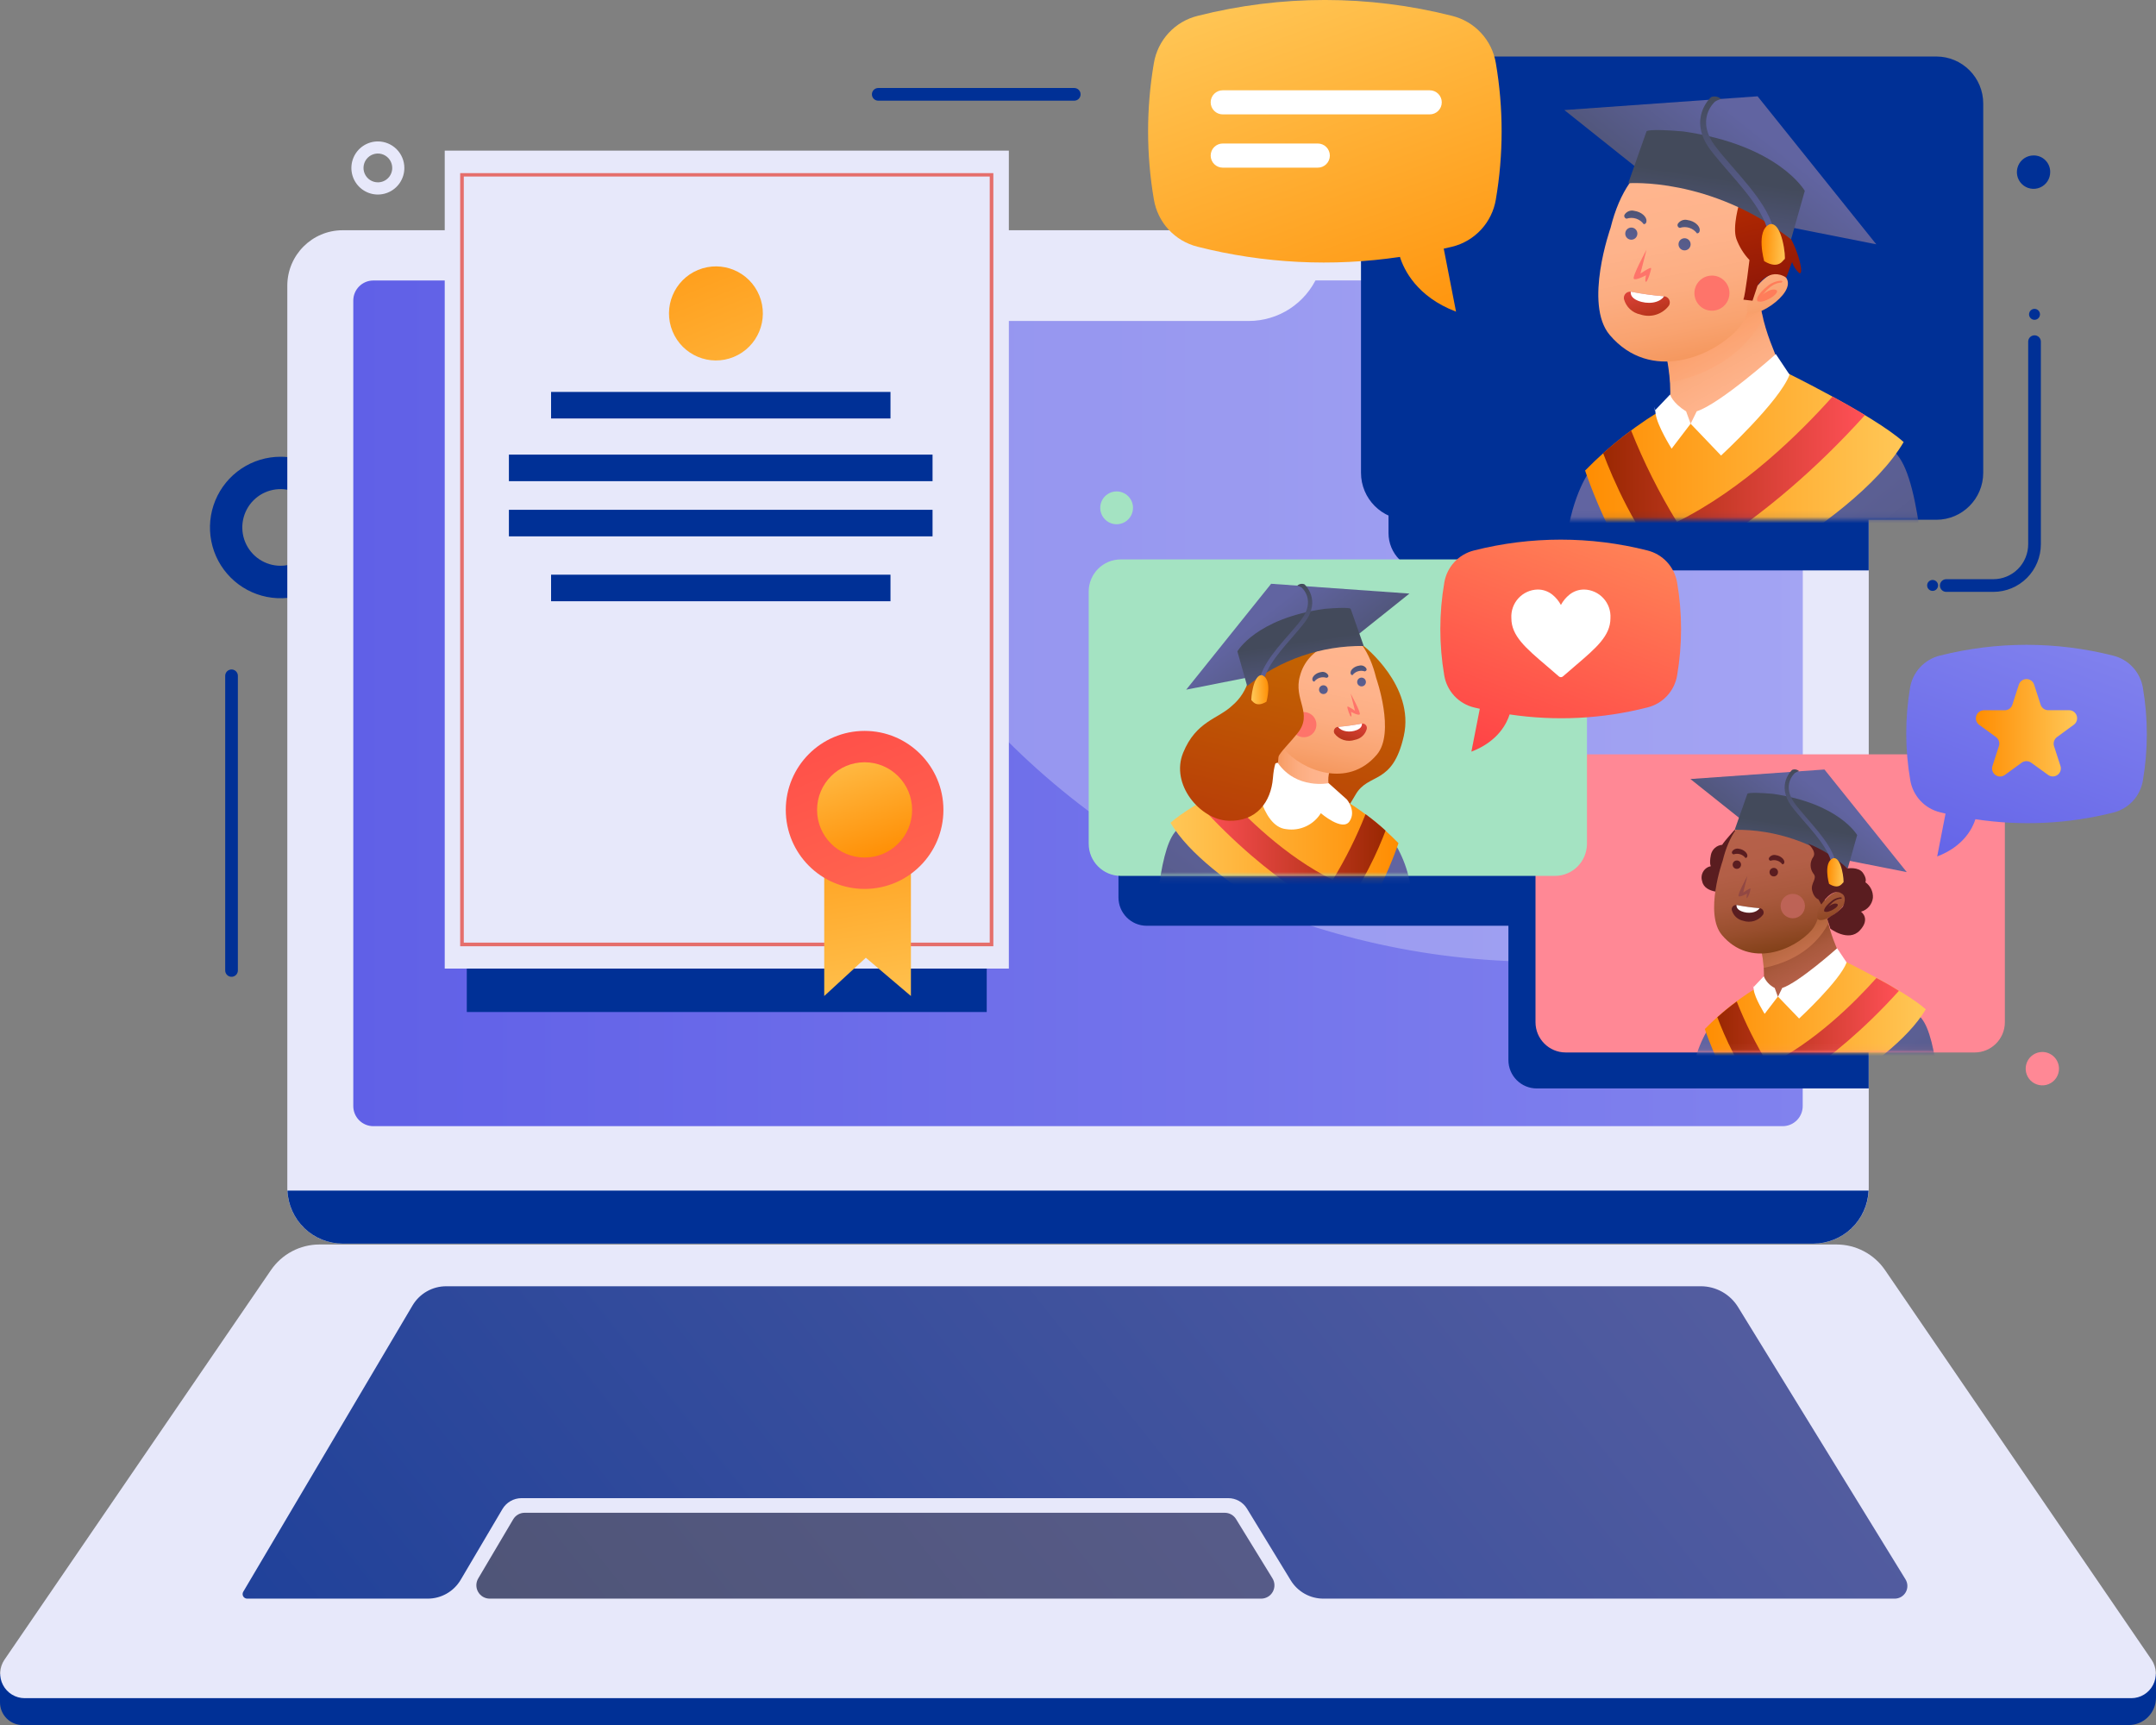 <svg width="340" height="272" viewBox="0 0 340 272" fill="none" xmlns="http://www.w3.org/2000/svg">
<rect x="0" y="0" width="340" height="272" fill="#808080" stroke="none"/>
<g clip-path="url(#clip0_1120_11708)">
<path d="M44.24 72.021C42.038 72.021 39.886 72.675 38.056 73.901C36.226 75.128 34.8 76.87 33.957 78.909C33.115 80.948 32.895 83.191 33.326 85.355C33.756 87.519 34.816 89.507 36.374 91.066C37.931 92.626 39.915 93.687 42.074 94.117C44.233 94.546 46.471 94.324 48.505 93.479C50.538 92.633 52.276 91.202 53.498 89.367C54.719 87.531 55.371 85.374 55.369 83.167C55.369 81.703 55.081 80.252 54.522 78.9C53.962 77.547 53.142 76.318 52.109 75.283C51.075 74.248 49.848 73.427 48.498 72.867C47.148 72.307 45.701 72.02 44.24 72.021ZM44.24 89.21C43.047 89.21 41.882 88.856 40.89 88.192C39.899 87.528 39.126 86.584 38.669 85.48C38.213 84.375 38.094 83.16 38.326 81.988C38.559 80.816 39.133 79.739 39.976 78.894C40.82 78.048 41.894 77.473 43.064 77.24C44.233 77.006 45.446 77.126 46.547 77.584C47.649 78.041 48.591 78.816 49.253 79.809C49.916 80.803 50.27 81.972 50.27 83.167C50.27 84.77 49.634 86.307 48.504 87.44C47.373 88.574 45.839 89.21 44.24 89.21Z" fill="#003096"/>
<path d="M59.598 22.3C58.772 22.299 57.963 22.543 57.275 23.002C56.587 23.461 56.05 24.114 55.733 24.879C55.415 25.644 55.331 26.486 55.491 27.299C55.651 28.112 56.049 28.859 56.633 29.445C57.217 30.032 57.961 30.432 58.771 30.594C59.582 30.756 60.422 30.674 61.186 30.357C61.95 30.04 62.603 29.504 63.063 28.815C63.522 28.126 63.767 27.316 63.767 26.488C63.767 25.379 63.328 24.315 62.547 23.53C61.765 22.745 60.705 22.303 59.598 22.3ZM59.598 28.75C59.15 28.751 58.71 28.619 58.336 28.371C57.963 28.122 57.671 27.767 57.498 27.352C57.326 26.937 57.28 26.48 57.367 26.038C57.455 25.597 57.67 25.192 57.988 24.873C58.305 24.555 58.71 24.339 59.15 24.252C59.59 24.164 60.046 24.21 60.461 24.383C60.875 24.556 61.229 24.848 61.477 25.223C61.725 25.598 61.857 26.038 61.855 26.488C61.855 26.785 61.797 27.079 61.683 27.353C61.57 27.628 61.404 27.877 61.194 28.087C60.984 28.297 60.736 28.464 60.462 28.578C60.188 28.691 59.895 28.75 59.598 28.75Z" fill="#E7E8FA"/>
<path d="M138.5 14.876H169.406" stroke="#003096" stroke-width="2" stroke-linecap="round" stroke-linejoin="round"/>
<ellipse cx="320.843" cy="49.565" rx="0.861" ry="0.863" fill="#003096"/>
<path d="M320.843 53.873V85.817C320.843 87.544 320.159 89.2 318.941 90.421C317.723 91.641 316.071 92.327 314.348 92.327H306.923" stroke="#003096" stroke-width="2" stroke-linecap="round" stroke-linejoin="round"/>
<ellipse cx="304.77" cy="92.31" rx="0.861" ry="0.863" fill="#003096"/>
<path d="M36.513 106.564V153.021" stroke="#003096" stroke-width="2" stroke-linecap="round" stroke-linejoin="round"/>
<path d="M285.966 36.304H54.042C49.219 36.304 45.308 40.224 45.308 45.059V187.339C45.308 192.174 49.219 196.094 54.042 196.094H285.966C290.79 196.094 294.701 192.174 294.701 187.339V45.059C294.701 40.224 290.79 36.304 285.966 36.304Z" fill="#E7E8FA"/>
<path d="M281.125 44.23H58.875C57.129 44.23 55.713 45.648 55.713 47.398V174.406C55.713 176.156 57.129 177.575 58.875 177.575H281.125C282.871 177.575 284.287 176.156 284.287 174.406V47.398C284.287 45.648 282.871 44.23 281.125 44.23Z" fill="url(#paint0_linear_1120_11708)"/>
<path d="M45.325 187.737C45.425 189.985 46.386 192.109 48.008 193.665C49.63 195.222 51.788 196.092 54.034 196.094H285.966C288.212 196.092 290.37 195.222 291.992 193.665C293.614 192.109 294.575 189.985 294.675 187.737H45.325Z" fill="#003096"/>
<path d="M1.0404e-05 264.014H340V267.692C340 268.837 339.546 269.935 338.739 270.744C337.931 271.554 336.835 272.009 335.693 272.009H3.566C3.097 272.009 2.633 271.916 2.199 271.736C1.766 271.556 1.373 271.292 1.041 270.959C0.71 270.626 0.448 270.231 0.269 269.796C0.09 269.362 -0.001 268.896 1.0404e-05 268.426V264.014Z" fill="#003096"/>
<path d="M289.618 196.232H50.382C48.876 196.232 47.393 196.599 46.061 197.302C44.728 198.004 43.586 199.021 42.733 200.264L0.689 261.726C0.298 262.308 0.071 262.985 0.034 263.686C-0.004 264.387 0.149 265.084 0.477 265.705C0.804 266.325 1.293 266.845 1.891 267.208C2.49 267.572 3.176 267.766 3.876 267.77H336.124C336.824 267.766 337.51 267.572 338.109 267.208C338.707 266.845 339.196 266.325 339.523 265.705C339.851 265.084 340.004 264.387 339.966 263.686C339.929 262.985 339.702 262.308 339.311 261.726L297.267 200.264C296.414 199.021 295.272 198.004 293.939 197.302C292.607 196.599 291.124 196.232 289.618 196.232Z" fill="#E7E8FA"/>
<path d="M82.235 236.231H193.688C194.282 236.228 194.868 236.379 195.387 236.669C195.906 236.96 196.342 237.38 196.651 237.889L203.542 249.182C204.082 250.068 204.842 250.8 205.747 251.307C206.653 251.814 207.673 252.078 208.71 252.074H298.775C299.131 252.079 299.482 251.988 299.792 251.81C300.101 251.633 300.357 251.375 300.533 251.065C300.709 250.754 300.798 250.402 300.792 250.045C300.786 249.688 300.684 249.339 300.498 249.035L274.097 206.109C273.48 205.104 272.618 204.274 271.591 203.699C270.564 203.123 269.407 202.82 268.231 202.819H70.357C69.288 202.82 68.238 203.099 67.31 203.628C66.381 204.158 65.606 204.921 65.059 205.841L38.357 250.995C38.293 251.103 38.259 251.226 38.259 251.352C38.258 251.478 38.29 251.602 38.352 251.711C38.414 251.82 38.503 251.912 38.612 251.975C38.72 252.039 38.843 252.073 38.968 252.074H67.437C68.491 252.078 69.527 251.805 70.443 251.282C71.359 250.76 72.122 250.006 72.657 249.095L79.229 237.958C79.537 237.433 79.977 236.998 80.504 236.695C81.031 236.392 81.627 236.232 82.235 236.231Z" fill="url(#paint1_linear_1120_11708)"/>
<path d="M200.665 248.871L194.928 239.538C194.742 239.232 194.48 238.978 194.167 238.803C193.855 238.628 193.503 238.536 193.145 238.536H82.735C82.371 238.536 82.014 238.631 81.699 238.811C81.383 238.991 81.12 239.251 80.934 239.564L75.413 248.897C75.225 249.216 75.124 249.581 75.121 249.952C75.119 250.323 75.214 250.689 75.398 251.011C75.581 251.334 75.847 251.602 76.167 251.789C76.487 251.975 76.851 252.074 77.222 252.074H198.856C199.231 252.079 199.601 251.983 199.927 251.796C200.253 251.609 200.522 251.337 200.707 251.009C200.892 250.682 200.986 250.311 200.978 249.934C200.971 249.558 200.863 249.191 200.665 248.871Z" fill="url(#paint2_linear_1120_11708)"/>
<g style="mix-blend-mode:overlay" opacity="0.27">
<path d="M281.125 44.23H124.356C126.201 62.371 132.163 79.849 141.785 95.326C151.406 110.803 164.433 123.868 179.868 133.523C195.302 143.177 212.736 149.165 230.835 151.027C248.933 152.889 267.217 150.577 284.287 144.267V47.398C284.287 46.558 283.953 45.752 283.361 45.158C282.768 44.563 281.964 44.23 281.125 44.23Z" fill="white"/>
</g>
<path d="M129.033 36.304L132.229 43.505C133.154 45.615 134.672 47.411 136.598 48.672C138.523 49.934 140.773 50.607 143.074 50.61H196.926C199.222 50.611 201.469 49.944 203.393 48.691C205.318 47.437 206.839 45.65 207.771 43.548L210.967 36.347L129.033 36.304Z" fill="#E7E8FA"/>
<g style="mix-blend-mode:multiply">
<path d="M285.966 36.304H219.245C219.069 36.848 218.976 37.416 218.969 37.988V84.073C218.969 84.845 219.121 85.609 219.416 86.322C219.71 87.035 220.143 87.683 220.687 88.228C221.232 88.773 221.879 89.205 222.591 89.5C223.302 89.794 224.065 89.945 224.835 89.944H294.692V45.05C294.692 42.73 293.773 40.506 292.136 38.866C290.5 37.225 288.28 36.304 285.966 36.304Z" fill="#003096"/>
</g>
<g style="mix-blend-mode:multiply">
<path d="M241.115 102.031H180.836C178.377 102.031 176.383 104.03 176.383 106.495V141.512C176.383 143.978 178.377 145.976 180.836 145.976H241.115C243.574 145.976 245.568 143.978 245.568 141.512V106.495C245.568 104.03 243.574 102.031 241.115 102.031Z" fill="#003096"/>
</g>
<g style="mix-blend-mode:multiply">
<path d="M294.692 127.707H242.329C241.149 127.71 240.017 128.181 239.183 129.017C238.348 129.854 237.878 130.988 237.876 132.171V167.163C237.878 168.346 238.348 169.48 239.183 170.316C240.017 171.153 241.149 171.624 242.329 171.626H294.692V127.707Z" fill="#003096"/>
</g>
<g style="mix-blend-mode:multiply">
<path d="M155.606 37.444H73.613V159.574H155.606V37.444Z" fill="#003096"/>
</g>
<path d="M159.095 23.751H70.133V152.727H159.095V23.751Z" fill="#E7E8FA"/>
<path d="M156.649 149.205H72.57V27.299H156.649V149.205ZM73.139 148.635H156.08V27.834H73.139V148.635Z" fill="#E56E6B"/>
<path d="M140.429 61.799H86.904V65.986H140.429V61.799Z" fill="#003096"/>
<path d="M140.429 90.618H86.904V94.805H140.429V90.618Z" fill="#003096"/>
<path d="M147.062 71.684H80.254V75.872H147.062V71.684Z" fill="#003096"/>
<path d="M147.062 80.387H80.254V84.574H147.062V80.387Z" fill="#003096"/>
<path d="M115.718 56.279C119.497 54.719 121.299 50.385 119.743 46.598C118.187 42.81 113.862 41.004 110.084 42.564C106.305 44.123 104.503 48.458 106.059 52.245C107.615 56.032 111.94 57.839 115.718 56.279Z" fill="url(#paint3_linear_1120_11708)"/>
<path d="M143.651 157.053L136.544 151.018L129.981 157.053V129.382H143.651V157.053Z" fill="url(#paint4_linear_1120_11708)"/>
<path d="M136.346 140.166C143.211 140.166 148.776 134.588 148.776 127.707C148.776 120.827 143.211 115.249 136.346 115.249C129.482 115.249 123.917 120.827 123.917 127.707C123.917 134.588 129.482 140.166 136.346 140.166Z" fill="url(#paint5_linear_1120_11708)"/>
<path d="M136.346 135.219C140.485 135.219 143.84 131.856 143.84 127.707C143.84 123.559 140.485 120.196 136.346 120.196C132.208 120.196 128.852 123.559 128.852 127.707C128.852 131.856 132.208 135.219 136.346 135.219Z" fill="url(#paint6_linear_1120_11708)"/>
<path d="M305.356 8.91H222.027C217.94 8.91 214.628 12.23 214.628 16.326V74.542C214.628 78.638 217.94 81.958 222.027 81.958H305.356C309.442 81.958 312.755 78.638 312.755 74.542V16.326C312.755 12.23 309.442 8.91 305.356 8.91Z" fill="#003096"/>
<mask id="mask0_1120_11708" style="mask-type:luminance" maskUnits="userSpaceOnUse" x="214" y="8" width="99" height="74">
<path d="M305.364 8.91H222.035C217.949 8.91 214.636 12.23 214.636 16.326V74.542C214.636 78.638 217.949 81.958 222.035 81.958H305.364C309.451 81.958 312.763 78.638 312.763 74.542V16.326C312.763 12.23 309.451 8.91 305.364 8.91Z" fill="white"/>
</mask>
<g mask="url(#mask0_1120_11708)">
<path d="M258.454 26.73L246.696 17.353L277.172 15.186L295.889 38.523L280.049 35.389L258.454 26.73Z" fill="url(#paint7_linear_1120_11708)"/>
<path d="M261.365 50.929C261.365 50.929 265 60.651 262.571 67.022C261.667 73.066 278.937 68.542 281.659 60.979C280.755 56.118 277.421 52.777 277.12 43.064C276.818 33.351 261.064 44.566 261.365 50.929Z" fill="url(#paint8_linear_1120_11708)"/>
<g style="mix-blend-mode:multiply" opacity="0.32">
<path d="M278.042 50.213C277.729 48.928 277.499 47.624 277.353 46.31L267.765 41.812C264.32 44.299 261.271 48.097 261.409 50.929C262.474 53.952 263.143 57.101 263.398 60.297C272.296 58.484 276.319 53.485 278.042 50.213Z" fill="#FFA26E"/>
</g>
<path d="M253.984 35.933C253.984 35.933 249.728 47.951 253.846 52.811C260.263 60.392 270.255 56.265 274.243 51.663C278.231 47.061 278.102 28.068 271.392 25.063C264.682 22.059 256.878 24.234 253.984 35.933Z" fill="url(#paint9_linear_1120_11708)"/>
<path d="M272.736 46.224C272.736 46.772 272.574 47.308 272.27 47.764C271.966 48.219 271.534 48.575 271.029 48.784C270.524 48.994 269.968 49.049 269.431 48.942C268.895 48.835 268.402 48.571 268.016 48.184C267.629 47.796 267.366 47.302 267.259 46.765C267.152 46.227 267.207 45.67 267.416 45.163C267.625 44.657 267.98 44.224 268.435 43.92C268.889 43.615 269.424 43.453 269.971 43.453C270.704 43.453 271.407 43.745 271.926 44.264C272.444 44.784 272.736 45.489 272.736 46.224Z" fill="#FE746A"/>
<path d="M276.491 45.87C276.491 45.87 279.764 41.182 281.659 43.772C283.554 46.362 275.725 51.05 275.518 48.866C275.474 48.327 275.537 47.784 275.704 47.27C275.871 46.755 276.139 46.28 276.491 45.87Z" fill="url(#paint10_linear_1120_11708)"/>
<path d="M277.241 47.571C277.241 47.571 278.869 44.558 280.962 44.558C281.547 44.04 279.851 44.238 278.937 44.955C278.024 45.672 276.62 46.984 277.241 47.571Z" fill="#FF7D5A"/>
<path d="M277.241 47.053C277.241 47.053 279.204 45.127 280.204 45.784C280.686 46.569 276.775 48.495 277.241 47.053Z" fill="#FF7D5A"/>
<path d="M304.692 107.065C303.788 92.388 302.909 76.269 299.249 71.788C293.486 64.734 281.16 59.123 281.16 59.123C281.16 59.123 274.88 69.612 265.38 68.576C262.795 66.668 263.131 64.588 263.131 64.588C262.212 65.583 261.167 66.454 260.022 67.178C258.127 68.395 252.269 71.494 250.349 74.801C250.349 74.801 246.903 79.981 246.903 88.477C246.903 90.885 246.791 98.129 246.619 107.056L304.692 107.065Z" fill="url(#paint11_linear_1120_11708)"/>
<path d="M249.97 74.197C249.97 74.197 254.931 89.426 263.088 96.808C263.088 96.808 292.048 83.495 300.205 69.707C295.407 65.391 280.85 58.32 280.85 58.32C280.85 58.32 275.414 65.226 266.611 66.815C266.611 66.815 264.027 65.857 263.252 63.931C258.373 66.722 253.903 70.176 249.97 74.197Z" fill="url(#paint12_linear_1120_11708)"/>
<path d="M288.99 62.533C283.821 68.317 274.906 77.124 264.449 82.295C261.633 77.705 259.215 72.882 257.222 67.877C255.836 68.904 254.328 70.104 252.812 71.46C254.32 75.449 257.825 83.685 263.252 89.996C263.252 89.996 277.895 83.443 294.098 65.46C292.435 64.424 290.669 63.448 288.99 62.533Z" fill="url(#paint13_linear_1120_11708)"/>
<path d="M280.049 55.833C280.049 55.833 271.289 63.655 267.576 64.855L266.611 66.815L271.409 71.831C271.409 71.831 280.652 63.293 282.211 59.079L280.049 55.833Z" fill="white"/>
<path d="M263.373 62.205C263.373 62.205 263.734 63.534 265.896 64.855L266.611 66.815L263.614 70.743C263.614 70.743 261.331 67.143 261.09 65.218C260.849 63.292 260.969 64.734 260.969 64.734L263.373 62.205Z" fill="white"/>
<path d="M274.295 32.022C274.295 32.022 273.175 35.708 273.812 37.634C274.266 38.887 274.973 40.033 275.888 41.001C275.888 41.001 275.251 46.457 274.932 47.251L276.371 47.416L277.172 45.007C277.172 45.007 279.015 42.054 281.694 43.772L282.607 41.32C282.826 41.983 283.211 42.578 283.727 43.047C284.528 43.522 283.727 39.835 282.211 37.271C280.695 34.707 274.295 32.022 274.295 32.022Z" fill="url(#paint14_linear_1120_11708)"/>
<path d="M256.774 28.896C256.774 28.896 269.695 27.869 282.452 37.737L284.614 30.096C284.614 30.096 280.531 22.879 265.414 20.721C259.651 20.237 259.651 20.721 259.651 20.721L256.774 28.896Z" fill="url(#paint15_linear_1120_11708)"/>
<path d="M273.39 26.522C272.339 25.314 271.349 24.174 270.513 23.069C267.318 18.856 270.315 16.162 270.444 16.032C270.742 15.843 271.068 15.7 271.409 15.609C271.201 15.416 270.942 15.286 270.663 15.234C270.384 15.182 270.096 15.21 269.833 15.316C269.833 15.316 266.017 18.718 269.764 23.673C270.625 24.804 271.624 25.952 272.684 27.178C275.836 30.796 279.411 34.905 278.955 38.713L279.902 38.834C280.402 34.586 276.681 30.304 273.39 26.522Z" fill="url(#paint16_linear_1120_11708)"/>
<path d="M278.214 41.182C278.214 41.182 276.836 36.339 279.075 35.363C281.1 34.845 281.659 40.888 281.435 40.88C281.212 40.871 280.617 42.615 278.214 41.182Z" fill="url(#paint17_linear_1120_11708)"/>
<path d="M265.655 39.481C266.183 39.481 266.611 39.052 266.611 38.523C266.611 37.994 266.183 37.565 265.655 37.565C265.127 37.565 264.699 37.994 264.699 38.523C264.699 39.052 265.127 39.481 265.655 39.481Z" fill="url(#paint18_linear_1120_11708)"/>
<path d="M257.257 37.798C257.785 37.798 258.213 37.369 258.213 36.839C258.213 36.31 257.785 35.881 257.257 35.881C256.729 35.881 256.301 36.31 256.301 36.839C256.301 37.369 256.729 37.798 257.257 37.798Z" fill="url(#paint19_linear_1120_11708)"/>
<path d="M257.248 46.008C258.956 46.343 260.682 46.58 262.416 46.716C262.582 46.727 262.741 46.779 262.881 46.868C263.02 46.958 263.134 47.081 263.213 47.227C263.291 47.373 263.331 47.537 263.329 47.703C263.327 47.869 263.283 48.031 263.2 48.175C262.691 48.858 261.979 49.362 261.167 49.614C260.355 49.867 259.484 49.856 258.678 49.583C258.062 49.462 257.493 49.169 257.036 48.738C256.579 48.307 256.253 47.756 256.094 47.148C256.066 46.99 256.076 46.828 256.125 46.676C256.173 46.524 256.258 46.385 256.371 46.273C256.485 46.161 256.624 46.078 256.777 46.032C256.93 45.986 257.092 45.978 257.248 46.008Z" fill="url(#paint20_linear_1120_11708)"/>
<path d="M262.425 46.716C260.69 46.581 258.964 46.344 257.257 46.008H257.171C257.119 46.423 257.283 47.001 258.299 47.416C259.815 48.02 261.684 47.821 262.425 46.716Z" fill="white"/>
<path d="M264.914 35.933C265.397 35.772 265.918 35.769 266.403 35.925C266.887 36.08 267.31 36.385 267.61 36.796C267.61 36.796 268.05 36.848 268.05 36.244C268.05 35.639 267.283 34.862 266.129 34.698C265.841 34.622 265.537 34.64 265.26 34.748C264.983 34.857 264.747 35.051 264.587 35.303C264.556 35.365 264.541 35.433 264.542 35.502C264.542 35.571 264.559 35.639 264.591 35.701C264.623 35.762 264.669 35.815 264.725 35.856C264.781 35.896 264.846 35.922 264.914 35.933Z" fill="url(#paint21_linear_1120_11708)"/>
<path d="M256.516 34.482C256.999 34.322 257.52 34.319 258.004 34.474C258.489 34.629 258.912 34.934 259.212 35.346C259.212 35.346 259.651 35.398 259.651 34.793C259.651 34.189 258.885 33.412 257.722 33.248C257.436 33.172 257.133 33.19 256.857 33.299C256.581 33.408 256.347 33.601 256.189 33.852C256.158 33.914 256.143 33.983 256.143 34.052C256.144 34.121 256.161 34.189 256.193 34.25C256.225 34.312 256.271 34.365 256.327 34.405C256.383 34.445 256.448 34.472 256.516 34.482Z" fill="url(#paint22_linear_1120_11708)"/>
<path d="M259.651 39.386C259.651 39.386 257.334 43.643 257.653 43.962C257.972 44.282 259.574 43.401 259.574 43.401C259.574 43.401 259.333 44.437 259.574 44.437C259.815 44.437 260.435 42.52 260.375 42.279C260.315 42.037 258.695 43.142 258.695 43.142L259.651 39.386Z" fill="#FE746A"/>
</g>
<path d="M235.895 9.963C235.6 8.181 234.79 6.524 233.565 5.198C232.34 3.872 230.754 2.935 229.004 2.504C215.829 -0.838 202.031 -0.838 188.855 2.504C187.105 2.935 185.519 3.872 184.294 5.198C183.069 6.524 182.259 8.181 181.964 9.963C180.75 17.072 180.75 24.335 181.964 31.443C182.259 33.226 183.069 34.883 184.294 36.209C185.519 37.534 187.105 38.471 188.855 38.903C199.282 41.55 210.13 42.096 220.769 40.509C221.389 42.494 223.414 46.785 229.615 49.142L227.677 39.205L229.004 38.903C230.754 38.471 232.34 37.534 233.565 36.209C234.79 34.883 235.6 33.226 235.895 31.443C237.109 24.335 237.109 17.072 235.895 9.963Z" fill="url(#paint23_linear_1120_11708)"/>
<path d="M225.446 18.035H192.826C192.577 18.037 192.329 17.988 192.099 17.893C191.868 17.798 191.658 17.659 191.481 17.482C191.304 17.306 191.164 17.096 191.068 16.865C190.972 16.634 190.923 16.386 190.923 16.136C190.923 15.886 190.972 15.638 191.068 15.407C191.164 15.176 191.304 14.966 191.481 14.79C191.658 14.614 191.868 14.474 192.099 14.379C192.329 14.284 192.577 14.236 192.826 14.237H225.464C225.713 14.236 225.961 14.284 226.192 14.379C226.422 14.474 226.632 14.614 226.809 14.79C226.986 14.966 227.126 15.176 227.222 15.407C227.318 15.638 227.367 15.886 227.367 16.136C227.367 16.388 227.317 16.637 227.221 16.869C227.124 17.101 226.982 17.312 226.803 17.488C226.624 17.665 226.412 17.805 226.18 17.898C225.947 17.992 225.697 18.039 225.446 18.035Z" fill="white"/>
<path d="M207.797 26.436H192.826C192.323 26.436 191.84 26.236 191.483 25.88C191.127 25.524 190.925 25.041 190.923 24.537C190.923 24.03 191.123 23.545 191.48 23.187C191.837 22.83 192.321 22.628 192.826 22.628H207.814C208.319 22.628 208.803 22.83 209.16 23.187C209.517 23.545 209.718 24.03 209.718 24.537C209.717 24.788 209.666 25.037 209.569 25.268C209.472 25.5 209.33 25.71 209.151 25.886C208.973 26.063 208.761 26.202 208.529 26.297C208.296 26.391 208.048 26.438 207.797 26.436Z" fill="white"/>
<path d="M323.315 27.101C323.324 27.623 323.177 28.137 322.894 28.575C322.61 29.014 322.203 29.358 321.724 29.564C321.244 29.77 320.715 29.828 320.202 29.732C319.69 29.635 319.218 29.388 318.846 29.021C318.474 28.655 318.22 28.186 318.115 27.674C318.01 27.162 318.06 26.63 318.257 26.146C318.455 25.663 318.791 25.249 319.224 24.958C319.657 24.666 320.167 24.511 320.688 24.511C321.031 24.505 321.372 24.568 321.69 24.695C322.009 24.823 322.299 25.013 322.543 25.254C322.788 25.495 322.982 25.782 323.115 26.099C323.247 26.416 323.315 26.757 323.315 27.101Z" fill="#003096"/>
<path d="M311.402 118.944H246.912C244.281 118.944 242.148 121.082 242.148 123.719V161.18C242.148 163.817 244.281 165.954 246.912 165.954H311.402C314.033 165.954 316.166 163.817 316.166 161.18V123.719C316.166 121.082 314.033 118.944 311.402 118.944Z" fill="#FF8895"/>
<mask id="mask1_1120_11708" style="mask-type:luminance" maskUnits="userSpaceOnUse" x="242" y="118" width="75" height="48">
<path d="M311.402 118.944H246.912C244.281 118.944 242.148 121.082 242.148 123.719V161.18C242.148 163.817 244.281 165.954 246.912 165.954H311.402C314.033 165.954 316.166 163.817 316.166 161.18V123.719C316.166 121.082 314.033 118.944 311.402 118.944Z" fill="white"/>
</mask>
<g mask="url(#mask1_1120_11708)">
<path d="M273.563 130.841C273.563 130.841 271.978 132.568 271.59 133.207C271.163 133.244 270.759 133.417 270.438 133.702C270.117 133.986 269.896 134.367 269.807 134.787C269.514 136.272 269.807 136.574 269.807 136.574C269.553 136.625 269.312 136.729 269.101 136.88C268.89 137.03 268.713 137.225 268.583 137.449C268.452 137.674 268.371 137.924 268.345 138.182C268.318 138.441 268.347 138.702 268.429 138.948C268.825 141.029 272.374 140.675 272.374 140.675L275.337 132.957L273.563 130.841Z" fill="#5A1D20"/>
<path d="M274.734 129.339L266.577 122.838L287.715 121.336L300.696 137.515L289.713 135.348L274.734 129.339Z" fill="url(#paint24_linear_1120_11708)"/>
<path d="M276.75 146.123C276.75 146.123 279.273 152.866 277.611 157.286C276.974 161.499 288.955 158.339 290.842 153.073C290.213 149.706 287.904 147.392 287.698 140.649C287.491 133.906 276.543 141.702 276.75 146.123Z" fill="url(#paint25_linear_1120_11708)"/>
<g style="mix-blend-mode:multiply" opacity="0.32">
<path d="M288.318 145.631C288.102 144.738 287.941 143.832 287.835 142.92L281.16 139.803C278.765 141.53 276.655 144.163 276.75 146.123C277.488 148.221 277.954 150.406 278.136 152.624C284.338 151.363 287.129 147.901 288.318 145.631Z" fill="#FFA26E"/>
</g>
<path d="M271.659 135.745C271.659 135.745 268.704 144.077 271.555 147.444C276.009 152.702 282.943 149.827 285.708 146.649C288.473 143.472 288.378 130.246 283.727 128.208C279.075 126.171 273.64 127.612 271.659 135.745Z" fill="url(#paint26_linear_1120_11708)"/>
<path d="M282.719 144.793C283.78 144.793 284.64 143.931 284.64 142.868C284.64 141.805 283.78 140.943 282.719 140.943C281.658 140.943 280.798 141.805 280.798 142.868C280.798 143.931 281.658 144.793 282.719 144.793Z" fill="#BD6356"/>
<path d="M287.241 142.618C287.241 142.618 289.515 139.363 290.85 141.159C292.185 142.954 286.742 146.209 286.595 144.69C286.561 144.319 286.601 143.945 286.711 143.589C286.822 143.233 287.002 142.903 287.241 142.618Z" fill="url(#paint27_linear_1120_11708)"/>
<path d="M287.784 143.8C287.784 143.8 288.921 141.711 290.368 141.711C290.773 141.348 289.601 141.478 288.964 141.979C288.326 142.479 287.336 143.386 287.784 143.8Z" fill="#5A1D20"/>
<path d="M287.741 143.438C287.741 143.438 289.102 142.1 289.791 142.574C290.161 143.101 287.439 144.431 287.741 143.438Z" fill="#5A1D20"/>
<path d="M306.803 185.06C306.174 174.898 305.562 163.701 303.03 160.593C299.033 155.697 290.488 151.804 290.488 151.804C290.488 151.804 286.13 159.082 279.54 158.365C277.74 157.044 277.981 155.602 277.981 155.602C277.344 156.292 276.62 156.895 275.828 157.398C274.51 158.262 270.436 160.403 269.118 162.682C267.474 165.571 266.646 168.854 266.723 172.179C266.723 173.854 266.646 178.87 266.525 185.069L306.803 185.06Z" fill="url(#paint28_linear_1120_11708)"/>
<path d="M268.851 162.259C268.851 162.259 272.296 172.826 277.947 177.946C277.947 177.946 298.034 168.708 303.693 159.151C300.368 156.146 290.264 151.251 290.264 151.251C287.709 154.249 284.24 156.321 280.393 157.148C279.407 156.771 278.582 156.063 278.059 155.145C274.677 157.08 271.579 159.474 268.851 162.259Z" fill="url(#paint29_linear_1120_11708)"/>
<path d="M295.915 154.212C292.332 158.227 286.147 164.34 278.894 167.923C276.94 164.737 275.263 161.39 273.881 157.916C272.821 158.693 271.8 159.523 270.823 160.403C271.866 163.165 274.269 168.881 278.059 173.258C278.059 173.258 288.232 168.708 299.455 156.241C298.301 155.499 297.052 154.808 295.915 154.212Z" fill="url(#paint30_linear_1120_11708)"/>
<path d="M289.713 149.524C289.713 149.524 283.641 154.946 281.056 155.784L280.393 157.148L283.718 160.601C283.718 160.601 290.127 154.679 291.212 151.761L289.713 149.524Z" fill="white"/>
<path d="M278.145 153.945C278.484 154.743 279.095 155.394 279.868 155.784L280.367 157.148L278.283 159.867C278.283 159.867 276.707 157.364 276.56 156.034C276.414 154.705 276.483 155.697 276.483 155.697L278.145 153.945Z" fill="white"/>
<path d="M273.562 130.841C280.027 130.768 286.319 132.934 291.376 136.971L292.874 131.679C292.874 131.679 290.041 126.671 279.558 125.169C275.561 124.832 275.561 125.169 275.561 125.169L273.562 130.841Z" fill="url(#paint31_linear_1120_11708)"/>
<path d="M280.393 137.515C280.395 137.649 280.357 137.78 280.284 137.892C280.211 138.004 280.107 138.091 279.984 138.143C279.862 138.196 279.727 138.21 279.596 138.185C279.465 138.16 279.344 138.097 279.249 138.003C279.155 137.909 279.09 137.789 279.063 137.658C279.036 137.528 279.049 137.392 279.1 137.268C279.15 137.145 279.237 137.039 279.347 136.965C279.458 136.89 279.588 136.85 279.721 136.85C279.809 136.849 279.896 136.866 279.978 136.899C280.059 136.931 280.133 136.98 280.196 137.042C280.258 137.104 280.308 137.178 280.342 137.259C280.376 137.34 280.393 137.427 280.393 137.515Z" fill="#5A1D20"/>
<path d="M274.562 136.35C274.56 136.481 274.52 136.608 274.446 136.717C274.372 136.825 274.268 136.909 274.146 136.958C274.025 137.007 273.892 137.019 273.764 136.992C273.636 136.965 273.518 136.901 273.426 136.808C273.335 136.715 273.272 136.596 273.247 136.468C273.222 136.339 273.236 136.206 273.287 136.085C273.337 135.964 273.422 135.86 273.531 135.788C273.64 135.715 273.768 135.676 273.898 135.676C273.986 135.676 274.073 135.694 274.154 135.728C274.235 135.762 274.309 135.811 274.37 135.874C274.432 135.937 274.481 136.011 274.514 136.093C274.547 136.174 274.563 136.262 274.562 136.35Z" fill="#5A1D20"/>
<path d="M273.899 142.713C275.086 142.942 276.285 143.107 277.49 143.205C277.605 143.212 277.715 143.248 277.812 143.31C277.908 143.372 277.988 143.457 278.043 143.558C278.098 143.659 278.127 143.772 278.126 143.887C278.126 144.001 278.097 144.114 278.042 144.215C277.688 144.689 277.193 145.039 276.628 145.215C276.063 145.39 275.457 145.381 274.898 145.19C274.465 145.104 274.065 144.896 273.746 144.59C273.427 144.284 273.202 143.893 273.097 143.464C273.085 143.357 273.097 143.25 273.134 143.149C273.171 143.048 273.23 142.958 273.308 142.885C273.386 142.812 273.48 142.758 273.583 142.728C273.685 142.698 273.794 142.693 273.899 142.713Z" fill="#5A1D20"/>
<path d="M277.49 143.205C276.285 143.107 275.086 142.943 273.898 142.713H273.838C273.838 142.997 273.916 143.395 274.622 143.688C275.673 144.12 276.974 143.964 277.49 143.205Z" fill="white"/>
<path d="M279.213 135.719C279.545 135.604 279.904 135.598 280.24 135.7C280.576 135.802 280.871 136.009 281.082 136.289C281.082 136.289 281.392 136.289 281.392 135.909C281.392 135.529 280.858 134.951 280.057 134.839C279.856 134.787 279.644 134.801 279.451 134.876C279.258 134.952 279.093 135.087 278.981 135.262C278.954 135.306 278.939 135.356 278.937 135.407C278.935 135.459 278.947 135.51 278.97 135.555C278.993 135.601 279.028 135.64 279.07 135.669C279.113 135.698 279.162 135.715 279.213 135.719Z" fill="#5A1D20"/>
<path d="M273.39 134.718C273.722 134.603 274.081 134.596 274.417 134.699C274.753 134.801 275.048 135.007 275.259 135.288C275.259 135.288 275.561 135.288 275.561 134.908C275.561 134.528 275.027 133.95 274.226 133.837C274.026 133.787 273.815 133.8 273.624 133.876C273.432 133.952 273.269 134.086 273.158 134.26C273.131 134.304 273.116 134.354 273.114 134.406C273.112 134.457 273.124 134.508 273.147 134.554C273.17 134.6 273.205 134.639 273.247 134.668C273.29 134.696 273.339 134.714 273.39 134.718Z" fill="#5A1D20"/>
<path d="M275.561 138.128C275.561 138.128 273.959 141.072 274.174 141.297C274.389 141.521 275.509 140.908 275.509 140.908C275.509 140.908 275.346 141.633 275.509 141.633C275.816 141.187 276.005 140.67 276.06 140.131C276.009 139.958 274.898 140.744 274.898 140.744L275.561 138.128Z" fill="#924843"/>
<path d="M285.114 133.008C285.114 133.008 286.492 134.2 285.975 135.089C285.688 135.474 285.532 135.942 285.532 136.423C285.532 136.904 285.688 137.372 285.975 137.757C286.664 138.551 285.484 139.242 285.777 140.433C286.07 141.625 286.767 141.815 286.767 141.815L287.215 142.618C287.215 142.618 288.938 139.838 290.42 140.891C290.42 140.891 291.41 141.288 290.618 142.972C290.084 143.574 289.449 144.077 288.74 144.457L288.146 144.854L288.645 146.434C288.645 146.434 291.505 148.609 293.279 146.727C295.054 144.845 293.477 143.757 293.477 143.757C293.97 143.621 294.411 143.342 294.745 142.955C295.08 142.568 295.292 142.09 295.355 141.582C295.387 141.102 295.294 140.623 295.086 140.19C294.877 139.757 294.561 139.386 294.167 139.112C294.167 139.112 294.468 138.612 293.779 137.627C293.09 136.643 291.35 136.937 291.35 136.937C289.524 135.262 287.411 133.931 285.114 133.008Z" fill="#5A1D20"/>
<path d="M285.096 129.175C284.364 128.312 283.675 127.543 283.098 126.775C280.884 123.848 282.96 121.966 283.055 121.888C283.26 121.757 283.483 121.658 283.718 121.595C283.572 121.463 283.393 121.374 283.199 121.339C283.006 121.304 282.807 121.324 282.624 121.396C282.624 121.396 279.98 123.753 282.572 127.189C283.167 127.975 283.864 128.769 284.597 129.615C286.785 132.136 289.265 134.986 288.947 137.627L289.61 137.705C289.954 134.787 287.37 131.817 285.096 129.175Z" fill="url(#paint32_linear_1120_11708)"/>
<path d="M288.438 139.363C288.438 139.363 287.482 136.004 289.059 135.331C290.463 134.968 290.85 139.164 290.695 139.156C290.54 139.147 290.101 140.399 288.438 139.363Z" fill="url(#paint33_linear_1120_11708)"/>
</g>
<path d="M301.212 108.455C301.414 107.24 301.967 106.111 302.803 105.208C303.639 104.306 304.722 103.669 305.916 103.378C314.879 101.108 324.266 101.108 333.23 103.378C334.424 103.669 335.506 104.306 336.342 105.208C337.178 106.111 337.731 107.24 337.933 108.455C338.76 113.292 338.76 118.234 337.933 123.071C337.732 124.286 337.179 125.414 336.342 126.315C335.506 127.216 334.423 127.851 333.23 128.139C326.134 129.921 318.756 130.273 311.523 129.175C311.092 130.531 309.714 133.44 305.493 135.046L306.811 128.286L305.95 128.079C304.756 127.79 303.674 127.156 302.837 126.254C302.001 125.353 301.448 124.225 301.247 123.011C300.415 118.196 300.404 113.274 301.212 108.455Z" fill="url(#paint34_linear_1120_11708)"/>
<path d="M320.791 107.997L321.808 111.122C321.893 111.375 322.055 111.594 322.272 111.749C322.488 111.904 322.748 111.987 323.014 111.986H326.287C326.555 111.984 326.817 112.068 327.034 112.226C327.251 112.383 327.413 112.605 327.497 112.86C327.58 113.116 327.58 113.391 327.497 113.646C327.415 113.902 327.253 114.125 327.036 114.282L324.383 116.225C324.167 116.384 324.006 116.607 323.922 116.862C323.839 117.118 323.838 117.393 323.918 117.649L324.935 120.775C325.016 121.029 325.015 121.303 324.932 121.557C324.849 121.81 324.688 122.032 324.472 122.188C324.257 122.345 323.997 122.43 323.73 122.43C323.464 122.431 323.204 122.347 322.988 122.191L320.309 120.257C320.092 120.101 319.831 120.018 319.564 120.018C319.297 120.018 319.036 120.101 318.819 120.257L316.166 122.191C315.95 122.35 315.689 122.437 315.42 122.439C315.152 122.44 314.89 122.356 314.672 122.198C314.455 122.041 314.293 121.818 314.21 121.562C314.127 121.306 314.127 121.03 314.211 120.775L315.227 117.649C315.31 117.394 315.31 117.119 315.229 116.863C315.147 116.607 314.986 116.384 314.77 116.225L312.117 114.291C311.901 114.134 311.74 113.912 311.657 113.657C311.574 113.402 311.574 113.128 311.656 112.873C311.738 112.618 311.899 112.396 312.115 112.238C312.331 112.08 312.591 111.995 312.858 111.994H316.14C316.406 111.996 316.666 111.913 316.882 111.758C317.099 111.603 317.261 111.384 317.346 111.131L318.354 108.006C318.428 107.739 318.586 107.504 318.806 107.336C319.025 107.168 319.293 107.077 319.569 107.076C319.845 107.075 320.114 107.165 320.335 107.331C320.555 107.497 320.716 107.731 320.791 107.997Z" fill="url(#paint35_linear_1120_11708)"/>
<path d="M324.702 168.51C324.702 169.03 324.548 169.54 324.259 169.973C323.971 170.406 323.56 170.743 323.08 170.942C322.6 171.142 322.072 171.194 321.562 171.092C321.053 170.991 320.585 170.74 320.217 170.372C319.85 170.003 319.6 169.534 319.498 169.023C319.397 168.513 319.449 167.983 319.648 167.502C319.847 167.021 320.183 166.61 320.615 166.32C321.047 166.031 321.555 165.876 322.075 165.876C322.771 165.879 323.438 166.157 323.93 166.65C324.422 167.144 324.7 167.812 324.702 168.51Z" fill="#FF8895"/>
<path d="M245.206 88.209H176.745C173.952 88.209 171.688 90.478 171.688 93.277V133.043C171.688 135.842 173.952 138.111 176.745 138.111H245.206C247.999 138.111 250.263 135.842 250.263 133.043V93.277C250.263 90.478 247.999 88.209 245.206 88.209Z" fill="#A4E3C2"/>
<mask id="mask2_1120_11708" style="mask-type:luminance" maskUnits="userSpaceOnUse" x="171" y="88" width="80" height="51">
<path d="M245.206 88.2H176.745C173.952 88.2 171.688 90.469 171.688 93.268V133.034C171.688 135.833 173.952 138.102 176.745 138.102H245.206C247.999 138.102 250.263 135.833 250.263 133.034V93.268C250.263 90.469 247.999 88.2 245.206 88.2Z" fill="white"/>
</mask>
<g mask="url(#mask2_1120_11708)">
<path d="M215.058 101.859C215.058 101.859 223.147 108.144 221.381 116.035C219.615 123.926 215.808 121.759 213.775 125.299C211.742 128.838 209.149 132.508 203.438 132.378C197.728 132.249 194.609 126.93 196.651 117.537C197.888 111.913 201.12 106.931 205.747 103.516C207.023 102.455 208.552 101.745 210.184 101.454C211.816 101.163 213.496 101.303 215.058 101.859Z" fill="url(#paint36_linear_1120_11708)"/>
<path d="M209.83 121.146C209.576 121.764 209.454 122.428 209.472 123.095C209.49 123.763 209.647 124.419 209.933 125.022C208.358 125.382 206.714 125.296 205.186 124.773C203.657 124.25 202.303 123.311 201.276 122.061C201.75 119.737 201.75 117.341 201.276 115.016L209.83 121.146Z" fill="url(#paint37_linear_1120_11708)"/>
<path d="M213.852 100.313L222.268 93.596L200.458 92.051L187.064 108.748L198.399 106.503L213.852 100.313Z" fill="url(#paint38_linear_1120_11708)"/>
<path d="M217.022 106.909C217.022 106.909 220.072 115.543 217.126 118.996C212.535 124.418 205.385 121.457 202.525 118.176C199.666 114.895 199.769 101.289 204.567 99.139C209.365 96.989 214.981 98.517 217.022 106.909Z" fill="url(#paint39_linear_1120_11708)"/>
<path d="M203.637 114.256C203.635 114.649 203.75 115.034 203.966 115.362C204.183 115.69 204.492 115.945 204.854 116.097C205.216 116.249 205.614 116.289 205.999 116.214C206.384 116.138 206.738 115.95 207.016 115.672C207.294 115.395 207.483 115.041 207.56 114.656C207.637 114.27 207.599 113.87 207.449 113.507C207.299 113.144 207.045 112.833 206.719 112.615C206.393 112.396 206.01 112.279 205.618 112.279C205.094 112.279 204.591 112.487 204.22 112.858C203.849 113.228 203.639 113.731 203.637 114.256Z" fill="#FE746A"/>
<path d="M200.949 114.006C200.949 114.006 198.598 110.648 197.228 112.504C195.858 114.36 201.466 117.684 201.621 116.147C201.655 115.764 201.613 115.377 201.498 115.009C201.383 114.642 201.196 114.301 200.949 114.006Z" fill="url(#paint40_linear_1120_11708)"/>
<path d="M200.389 115.223C200.389 115.223 199.218 113.065 197.719 113.065C197.297 112.694 198.52 112.832 199.166 113.35C199.812 113.868 200.854 114.8 200.389 115.223Z" fill="#FF7D5A"/>
<path d="M200.432 114.852C200.432 114.852 199.028 113.471 198.313 113.989C197.995 114.498 200.742 115.879 200.432 114.852Z" fill="#FF7D5A"/>
<path d="M181.379 156.474C182.025 145.985 182.654 134.433 185.272 131.221C189.39 126.179 198.193 122.156 198.193 122.156C198.193 122.156 202.689 129.667 209.485 128.925C211.337 127.561 211.096 126.076 211.096 126.076C211.753 126.789 212.5 127.413 213.318 127.932C214.679 128.795 218.883 131.031 220.209 133.388C221.906 136.363 222.761 139.745 222.681 143.17C222.681 144.897 222.759 150.077 222.88 156.474H181.379Z" fill="url(#paint41_linear_1120_11708)"/>
<path d="M220.537 132.948C220.537 132.948 216.988 143.852 211.148 149.127C211.148 149.127 190.423 139.63 184.583 129.736C188.029 126.637 198.434 121.586 198.434 121.586C201.076 124.668 204.657 126.792 208.624 127.63C209.643 127.249 210.495 126.517 211.027 125.566C214.524 127.572 217.724 130.057 220.537 132.948Z" fill="url(#paint42_linear_1120_11708)"/>
<path d="M192.611 124.599C196.306 128.743 202.689 135.046 210.174 138.741C212.193 135.444 213.922 131.977 215.343 128.381C216.342 129.115 217.419 129.969 218.504 130.971C217.427 133.829 214.912 139.725 211.027 144.241C211.027 144.241 200.536 139.553 188.959 126.68C190.148 125.972 191.405 125.256 192.611 124.599Z" fill="url(#paint43_linear_1120_11708)"/>
<path d="M208.701 109.439C209.082 109.439 209.391 109.13 209.391 108.748C209.391 108.367 209.082 108.057 208.701 108.057C208.321 108.057 208.012 108.367 208.012 108.748C208.012 109.13 208.321 109.439 208.701 109.439Z" fill="url(#paint44_linear_1120_11708)"/>
<path d="M214.025 107.54C214.025 107.723 214.097 107.898 214.226 108.028C214.356 108.157 214.531 108.23 214.714 108.23C214.897 108.23 215.072 108.157 215.201 108.028C215.33 107.898 215.403 107.723 215.403 107.54C215.403 107.356 215.33 107.181 215.201 107.051C215.072 106.922 214.897 106.849 214.714 106.849C214.531 106.849 214.356 106.922 214.226 107.051C214.097 107.181 214.025 107.356 214.025 107.54Z" fill="url(#paint45_linear_1120_11708)"/>
<path d="M214.714 114.101C213.487 114.343 212.248 114.513 211.001 114.61C210.883 114.618 210.769 114.656 210.67 114.72C210.57 114.784 210.489 114.873 210.433 114.977C210.377 115.082 210.348 115.199 210.35 115.317C210.351 115.436 210.383 115.552 210.441 115.655C210.806 116.144 211.316 116.505 211.898 116.685C212.48 116.865 213.104 116.855 213.68 116.657C214.122 116.575 214.531 116.369 214.86 116.064C215.19 115.758 215.426 115.365 215.541 114.93C215.565 114.816 215.56 114.698 215.527 114.586C215.494 114.475 215.434 114.373 215.352 114.291C215.269 114.208 215.168 114.148 215.057 114.115C214.945 114.082 214.828 114.077 214.714 114.101Z" fill="url(#paint46_linear_1120_11708)"/>
<path d="M211.01 114.61C212.253 114.513 213.49 114.343 214.714 114.101H214.783C214.783 114.394 214.697 114.809 213.973 115.111C212.879 115.56 211.544 115.361 211.01 114.61Z" fill="white"/>
<path d="M209.192 106.883C208.849 106.767 208.478 106.761 208.132 106.868C207.785 106.975 207.481 107.189 207.263 107.479C207.263 107.479 206.953 107.479 206.953 107.082C206.953 106.685 207.504 106.098 208.331 105.977C208.538 105.924 208.756 105.938 208.954 106.017C209.152 106.096 209.32 106.236 209.434 106.417C209.434 106.417 209.666 106.771 209.192 106.883Z" fill="url(#paint47_linear_1120_11708)"/>
<path d="M215.222 105.865C214.88 105.747 214.509 105.74 214.163 105.846C213.816 105.951 213.512 106.163 213.293 106.452C213.293 106.452 212.982 106.495 212.982 106.063C212.982 105.631 213.534 105.07 214.361 104.958C214.566 104.904 214.784 104.917 214.982 104.995C215.18 105.072 215.348 105.21 215.463 105.39C215.463 105.39 215.679 105.735 215.222 105.865Z" fill="url(#paint48_linear_1120_11708)"/>
<path d="M213 109.37C213 109.37 214.653 112.409 214.43 112.642C214.206 112.875 213.051 112.245 213.051 112.245C213.051 112.245 213.224 112.987 213.051 112.987C212.879 112.987 212.423 111.606 212.483 111.433C212.543 111.261 213.68 112.072 213.68 112.072L213 109.37Z" fill="#FE746A"/>
<path d="M209.528 123.494C209.528 123.494 204.438 124.548 201.483 120.257L198.038 121.448C197.65 121.793 198.813 130.367 202.827 130.738C203.884 130.903 204.966 130.753 205.939 130.306C206.911 129.86 207.731 129.136 208.297 128.225C208.297 128.225 211.69 131.152 212.81 129.521C213.93 127.889 212.405 126.067 212.405 126.067L209.528 123.494Z" fill="white"/>
<path d="M209.192 101.85C208.175 102.245 207.265 102.877 206.539 103.694C205.813 104.51 205.29 105.488 205.015 106.547C203.895 110.319 207.16 112.469 204.61 115.629C202.06 118.789 201.044 118.901 200.742 122.674C200.441 126.447 198.158 129.581 193.714 129.417C189.269 129.253 184.54 123.693 186.582 118.694C188.623 113.695 192.086 113.384 194.334 111.243C195.591 110.179 196.493 108.754 196.918 107.16C196.918 107.16 199.037 102.765 209.192 101.85Z" fill="url(#paint49_linear_1120_11708)"/>
<path d="M215.058 101.859C208.388 101.781 201.895 104.013 196.677 108.178L195.135 102.713C195.135 102.713 198.055 97.533 208.874 96.005C213 95.66 213 96.005 213 96.005L215.058 101.859Z" fill="url(#paint50_linear_1120_11708)"/>
<path d="M203.163 100.158C203.912 99.294 204.627 98.483 205.222 97.689C207.504 94.667 205.368 92.724 205.273 92.647C205.06 92.511 204.828 92.409 204.584 92.344C204.733 92.206 204.918 92.113 205.118 92.076C205.318 92.039 205.524 92.061 205.712 92.137C205.712 92.137 208.443 94.572 205.764 98.112C205.153 98.923 204.429 99.743 203.671 100.624C201.414 103.214 198.856 106.158 199.192 108.878L198.503 108.964C198.15 105.925 200.811 102.86 203.163 100.158Z" fill="url(#paint51_linear_1120_11708)"/>
<path d="M199.717 110.648C199.717 110.648 200.708 107.194 199.08 106.486C197.633 106.115 197.228 110.44 197.357 110.432C197.486 110.423 197.995 111.675 199.717 110.648Z" fill="url(#paint52_linear_1120_11708)"/>
</g>
<path d="M227.763 91.87C227.965 90.655 228.518 89.526 229.354 88.623C230.19 87.721 231.273 87.084 232.467 86.793C241.43 84.522 250.817 84.522 259.781 86.793C260.974 87.086 262.055 87.723 262.89 88.626C263.726 89.528 264.28 90.656 264.484 91.87C265.311 96.707 265.311 101.649 264.484 106.486C264.282 107.7 263.728 108.828 262.892 109.729C262.056 110.63 260.974 111.264 259.781 111.554C252.687 113.361 245.305 113.734 238.065 112.651C237.643 114.006 236.265 116.916 232.036 118.521L233.362 111.761L232.458 111.554C231.264 111.265 230.182 110.631 229.345 109.73C228.509 108.829 227.956 107.7 227.755 106.486C226.931 101.649 226.934 96.706 227.763 91.87Z" fill="url(#paint53_linear_1120_11708)"/>
<path d="M249.815 92.957C248.976 92.953 248.161 93.236 247.506 93.76C246.95 94.207 246.49 94.762 246.154 95.392C245.817 94.762 245.357 94.207 244.801 93.76C244.145 93.237 243.331 92.954 242.493 92.957C241.921 92.969 241.357 93.097 240.835 93.332C240.314 93.568 239.845 93.907 239.457 94.328C239.069 94.75 238.771 95.246 238.579 95.786C238.387 96.327 238.306 96.9 238.341 97.473C238.341 100.253 240.563 102.152 243.94 105.027L245.835 106.659C245.923 106.737 246.036 106.779 246.154 106.779C246.271 106.779 246.384 106.737 246.472 106.659L248.367 105.027C251.735 102.152 253.966 100.253 253.966 97.473C254.001 96.9 253.92 96.327 253.729 95.786C253.537 95.246 253.238 94.75 252.85 94.328C252.463 93.907 251.994 93.568 251.472 93.332C250.95 93.097 250.387 92.969 249.815 92.957Z" fill="white"/>
<path d="M178.674 80.076C178.674 80.588 178.522 81.089 178.238 81.515C177.955 81.941 177.551 82.273 177.079 82.469C176.607 82.665 176.087 82.716 175.586 82.616C175.084 82.516 174.624 82.27 174.263 81.908C173.901 81.545 173.655 81.084 173.555 80.581C173.456 80.079 173.507 79.558 173.702 79.085C173.898 78.612 174.229 78.207 174.654 77.923C175.079 77.638 175.579 77.486 176.09 77.486C176.775 77.486 177.432 77.759 177.917 78.245C178.402 78.73 178.674 79.389 178.674 80.076Z" fill="#A4E3C2"/>
</g>
<defs>
<linearGradient id="paint0_linear_1120_11708" x1="55.713" y1="110.907" x2="284.287" y2="110.907" gradientUnits="userSpaceOnUse">
<stop stop-color="#6060E7"/>
<stop offset="1" stop-color="#8182EE"/>
</linearGradient>
<linearGradient id="paint1_linear_1120_11708" x1="-22.921" y1="393.215" x2="296.505" y2="138.267" gradientUnits="userSpaceOnUse">
<stop stop-color="#003096"/>
<stop offset="1" stop-color="#6164A1"/>
</linearGradient>
<linearGradient id="paint2_linear_1120_11708" x1="-31.009" y1="383.079" x2="288.416" y2="128.123" gradientUnits="userSpaceOnUse">
<stop stop-color="#434A5B"/>
<stop offset="1" stop-color="#6164A1"/>
</linearGradient>
<linearGradient id="paint3_linear_1120_11708" x1="102.864" y1="24.897" x2="125.348" y2="79.649" gradientUnits="userSpaceOnUse">
<stop stop-color="#FF8D02"/>
<stop offset="1" stop-color="#FFC757"/>
</linearGradient>
<linearGradient id="paint4_linear_1120_11708" x1="132.444" y1="116.933" x2="140.076" y2="162.581" gradientUnits="userSpaceOnUse">
<stop stop-color="#FF8D02"/>
<stop offset="1" stop-color="#FFC757"/>
</linearGradient>
<linearGradient id="paint5_linear_1120_11708" x1="119.498" y1="86.508" x2="157.262" y2="178.455" gradientUnits="userSpaceOnUse">
<stop stop-color="#FF3843"/>
<stop offset="1" stop-color="#FF8457"/>
</linearGradient>
<linearGradient id="paint6_linear_1120_11708" x1="139.034" y1="135.814" x2="132.175" y2="115.276" gradientUnits="userSpaceOnUse">
<stop stop-color="#FF8D02"/>
<stop offset="1" stop-color="#FFC757"/>
</linearGradient>
<linearGradient id="paint7_linear_1120_11708" x1="257.576" y1="45.413" x2="277.089" y2="20.669" gradientUnits="userSpaceOnUse">
<stop stop-color="#434A5B"/>
<stop offset="1" stop-color="#6164A1"/>
</linearGradient>
<linearGradient id="paint8_linear_1120_11708" x1="275.914" y1="66.124" x2="268.013" y2="51.566" gradientUnits="userSpaceOnUse">
<stop stop-color="#FFB58E"/>
<stop offset="0.33" stop-color="#FEB38B"/>
<stop offset="0.59" stop-color="#FCAD81"/>
<stop offset="0.83" stop-color="#F9A370"/>
<stop offset="1" stop-color="#F5985F"/>
</linearGradient>
<linearGradient id="paint9_linear_1120_11708" x1="261.857" y1="28.681" x2="267.238" y2="56.321" gradientUnits="userSpaceOnUse">
<stop stop-color="#FFB58E"/>
<stop offset="0.33" stop-color="#FEB38B"/>
<stop offset="0.59" stop-color="#FCAD81"/>
<stop offset="0.83" stop-color="#F9A370"/>
<stop offset="1" stop-color="#F5985F"/>
</linearGradient>
<linearGradient id="paint10_linear_1120_11708" x1="275.518" y1="29.907" x2="279.697" y2="51.357" gradientUnits="userSpaceOnUse">
<stop stop-color="#FFB58E"/>
<stop offset="0.33" stop-color="#FEB38B"/>
<stop offset="0.59" stop-color="#FCAD81"/>
<stop offset="0.83" stop-color="#F9A370"/>
<stop offset="1" stop-color="#F5985F"/>
</linearGradient>
<linearGradient id="paint11_linear_1120_11708" x1="320.74" y1="150.327" x2="264.401" y2="78.89" gradientUnits="userSpaceOnUse">
<stop stop-color="#434A5B"/>
<stop offset="1" stop-color="#6164A1"/>
</linearGradient>
<linearGradient id="paint12_linear_1120_11708" x1="249.97" y1="77.564" x2="300.205" y2="77.564" gradientUnits="userSpaceOnUse">
<stop stop-color="#FF8D02"/>
<stop offset="1" stop-color="#FFC757"/>
</linearGradient>
<linearGradient id="paint13_linear_1120_11708" x1="252.812" y1="76.26" x2="294.098" y2="76.26" gradientUnits="userSpaceOnUse">
<stop stop-color="#9A2802"/>
<stop offset="1" stop-color="#FF5057"/>
</linearGradient>
<linearGradient id="paint14_linear_1120_11708" x1="275.88" y1="29.509" x2="281.667" y2="53.798" gradientUnits="userSpaceOnUse">
<stop stop-color="#B62C01"/>
<stop offset="1" stop-color="#7C0C0A"/>
</linearGradient>
<linearGradient id="paint15_linear_1120_11708" x1="270.918" y1="27.955" x2="268.028" y2="47.439" gradientUnits="userSpaceOnUse">
<stop stop-color="#434A5B"/>
<stop offset="1" stop-color="#6164A1"/>
</linearGradient>
<linearGradient id="paint16_linear_1120_11708" x1="275.897" y1="15.989" x2="272.661" y2="37.77" gradientUnits="userSpaceOnUse">
<stop stop-color="#434A5B"/>
<stop offset="1" stop-color="#6164A1"/>
</linearGradient>
<linearGradient id="paint17_linear_1120_11708" x1="277.786" y1="38.428" x2="281.614" y2="38.611" gradientUnits="userSpaceOnUse">
<stop stop-color="#FF8D02"/>
<stop offset="1" stop-color="#FFC757"/>
</linearGradient>
<linearGradient id="paint18_linear_1120_11708" x1="268.713" y1="27.498" x2="264.215" y2="43.611" gradientUnits="userSpaceOnUse">
<stop stop-color="#434A5B"/>
<stop offset="1" stop-color="#6164A1"/>
</linearGradient>
<linearGradient id="paint19_linear_1120_11708" x1="260.487" y1="25.201" x2="255.989" y2="41.315" gradientUnits="userSpaceOnUse">
<stop stop-color="#434A5B"/>
<stop offset="1" stop-color="#6164A1"/>
</linearGradient>
<linearGradient id="paint20_linear_1120_11708" x1="261.667" y1="53.39" x2="257.688" y2="41.127" gradientUnits="userSpaceOnUse">
<stop stop-color="#9A2802"/>
<stop offset="1" stop-color="#FF5057"/>
</linearGradient>
<linearGradient id="paint21_linear_1120_11708" x1="266.206" y1="32.212" x2="266.371" y2="39.386" gradientUnits="userSpaceOnUse">
<stop stop-color="#434A5B"/>
<stop offset="1" stop-color="#6164A1"/>
</linearGradient>
<linearGradient id="paint22_linear_1120_11708" x1="257.8" y1="30.77" x2="257.973" y2="37.944" gradientUnits="userSpaceOnUse">
<stop stop-color="#434A5B"/>
<stop offset="1" stop-color="#6164A1"/>
</linearGradient>
<linearGradient id="paint23_linear_1120_11708" x1="223.62" y1="61.488" x2="199.897" y2="-4.109" gradientUnits="userSpaceOnUse">
<stop stop-color="#FF8D02"/>
<stop offset="1" stop-color="#FFC757"/>
</linearGradient>
<linearGradient id="paint24_linear_1120_11708" x1="274.123" y1="142.298" x2="287.659" y2="125.139" gradientUnits="userSpaceOnUse">
<stop stop-color="#434A5B"/>
<stop offset="1" stop-color="#6164A1"/>
</linearGradient>
<linearGradient id="paint25_linear_1120_11708" x1="286.845" y1="156.664" x2="281.364" y2="146.565" gradientUnits="userSpaceOnUse">
<stop stop-color="#B6614A"/>
<stop offset="0.32" stop-color="#B35F47"/>
<stop offset="0.57" stop-color="#A9593D"/>
<stop offset="0.8" stop-color="#984E2D"/>
<stop offset="1" stop-color="#834119"/>
</linearGradient>
<linearGradient id="paint26_linear_1120_11708" x1="277.094" y1="130.695" x2="280.823" y2="149.858" gradientUnits="userSpaceOnUse">
<stop stop-color="#B6614A"/>
<stop offset="0.32" stop-color="#B35F47"/>
<stop offset="0.57" stop-color="#A9593D"/>
<stop offset="0.8" stop-color="#984E2D"/>
<stop offset="1" stop-color="#834119"/>
</linearGradient>
<linearGradient id="paint27_linear_1120_11708" x1="286.569" y1="131.541" x2="289.468" y2="146.423" gradientUnits="userSpaceOnUse">
<stop stop-color="#B6614A"/>
<stop offset="0.32" stop-color="#B35F47"/>
<stop offset="0.57" stop-color="#A9593D"/>
<stop offset="0.8" stop-color="#984E2D"/>
<stop offset="1" stop-color="#834119"/>
</linearGradient>
<linearGradient id="paint28_linear_1120_11708" x1="317.932" y1="215.07" x2="278.852" y2="165.515" gradientUnits="userSpaceOnUse">
<stop stop-color="#434A5B"/>
<stop offset="1" stop-color="#6164A1"/>
</linearGradient>
<linearGradient id="paint29_linear_1120_11708" x1="268.851" y1="164.599" x2="303.693" y2="164.599" gradientUnits="userSpaceOnUse">
<stop stop-color="#FF8D02"/>
<stop offset="1" stop-color="#FFC757"/>
</linearGradient>
<linearGradient id="paint30_linear_1120_11708" x1="270.823" y1="163.692" x2="299.455" y2="163.692" gradientUnits="userSpaceOnUse">
<stop stop-color="#9A2802"/>
<stop offset="1" stop-color="#FF5057"/>
</linearGradient>
<linearGradient id="paint31_linear_1120_11708" x1="283.382" y1="130.194" x2="281.375" y2="143.704" gradientUnits="userSpaceOnUse">
<stop stop-color="#434A5B"/>
<stop offset="1" stop-color="#6164A1"/>
</linearGradient>
<linearGradient id="paint32_linear_1120_11708" x1="286.828" y1="121.888" x2="284.587" y2="136.996" gradientUnits="userSpaceOnUse">
<stop stop-color="#434A5B"/>
<stop offset="1" stop-color="#6164A1"/>
</linearGradient>
<linearGradient id="paint33_linear_1120_11708" x1="288.149" y1="137.441" x2="290.799" y2="137.567" gradientUnits="userSpaceOnUse">
<stop stop-color="#FF8D02"/>
<stop offset="1" stop-color="#FFC757"/>
</linearGradient>
<linearGradient id="paint34_linear_1120_11708" x1="309.585" y1="143.472" x2="325.724" y2="98.852" gradientUnits="userSpaceOnUse">
<stop stop-color="#6060E7"/>
<stop offset="1" stop-color="#8182EE"/>
</linearGradient>
<linearGradient id="paint35_linear_1120_11708" x1="311.618" y1="114.774" x2="327.562" y2="114.774" gradientUnits="userSpaceOnUse">
<stop stop-color="#FF8D02"/>
<stop offset="1" stop-color="#FFC757"/>
</linearGradient>
<linearGradient id="paint36_linear_1120_11708" x1="213.715" y1="96.963" x2="201.499" y2="148.243" gradientUnits="userSpaceOnUse">
<stop stop-color="#C56B01"/>
<stop offset="1" stop-color="#B32C0A"/>
</linearGradient>
<linearGradient id="paint37_linear_1120_11708" x1="209.933" y1="120.136" x2="201.276" y2="120.136" gradientUnits="userSpaceOnUse">
<stop stop-color="#FFB58E"/>
<stop offset="0.33" stop-color="#FEB38B"/>
<stop offset="0.59" stop-color="#FCAD81"/>
<stop offset="0.83" stop-color="#F9A370"/>
<stop offset="1" stop-color="#F5985F"/>
</linearGradient>
<linearGradient id="paint38_linear_1120_11708" x1="214.481" y1="113.669" x2="200.522" y2="95.967" gradientUnits="userSpaceOnUse">
<stop stop-color="#434A5B"/>
<stop offset="1" stop-color="#6164A1"/>
</linearGradient>
<linearGradient id="paint39_linear_1120_11708" x1="211.423" y1="101.703" x2="207.565" y2="121.479" gradientUnits="userSpaceOnUse">
<stop stop-color="#FFB58E"/>
<stop offset="0.33" stop-color="#FEB38B"/>
<stop offset="0.59" stop-color="#FCAD81"/>
<stop offset="0.83" stop-color="#F9A370"/>
<stop offset="1" stop-color="#F5985F"/>
</linearGradient>
<linearGradient id="paint40_linear_1120_11708" x1="201.638" y1="102.575" x2="198.653" y2="117.932" gradientUnits="userSpaceOnUse">
<stop stop-color="#FFB58E"/>
<stop offset="0.33" stop-color="#FEB38B"/>
<stop offset="0.59" stop-color="#FCAD81"/>
<stop offset="0.83" stop-color="#F9A370"/>
<stop offset="1" stop-color="#F5985F"/>
</linearGradient>
<linearGradient id="paint41_linear_1120_11708" x1="169.888" y1="187.434" x2="210.211" y2="136.31" gradientUnits="userSpaceOnUse">
<stop stop-color="#434A5B"/>
<stop offset="1" stop-color="#6164A1"/>
</linearGradient>
<linearGradient id="paint42_linear_1120_11708" x1="220.537" y1="135.357" x2="184.583" y2="135.357" gradientUnits="userSpaceOnUse">
<stop stop-color="#FF8D02"/>
<stop offset="1" stop-color="#FFC757"/>
</linearGradient>
<linearGradient id="paint43_linear_1120_11708" x1="218.504" y1="134.424" x2="188.959" y2="134.424" gradientUnits="userSpaceOnUse">
<stop stop-color="#9A2802"/>
<stop offset="1" stop-color="#FF5057"/>
</linearGradient>
<linearGradient id="paint44_linear_1120_11708" x1="206.514" y1="100.857" x2="209.732" y2="112.379" gradientUnits="userSpaceOnUse">
<stop stop-color="#434A5B"/>
<stop offset="1" stop-color="#6164A1"/>
</linearGradient>
<linearGradient id="paint45_linear_1120_11708" x1="212.397" y1="99.208" x2="215.615" y2="110.739" gradientUnits="userSpaceOnUse">
<stop stop-color="#434A5B"/>
<stop offset="1" stop-color="#6164A1"/>
</linearGradient>
<linearGradient id="paint46_linear_1120_11708" x1="211.553" y1="119.385" x2="214.398" y2="110.608" gradientUnits="userSpaceOnUse">
<stop stop-color="#9A2802"/>
<stop offset="1" stop-color="#FF5057"/>
</linearGradient>
<linearGradient id="paint47_linear_1120_11708" x1="208.305" y1="104.233" x2="208.193" y2="109.361" gradientUnits="userSpaceOnUse">
<stop stop-color="#434A5B"/>
<stop offset="1" stop-color="#6164A1"/>
</linearGradient>
<linearGradient id="paint48_linear_1120_11708" x1="214.318" y1="103.197" x2="214.196" y2="108.325" gradientUnits="userSpaceOnUse">
<stop stop-color="#434A5B"/>
<stop offset="1" stop-color="#6164A1"/>
</linearGradient>
<linearGradient id="paint49_linear_1120_11708" x1="201.311" y1="95.755" x2="189.9" y2="143.694" gradientUnits="userSpaceOnUse">
<stop stop-color="#C56B01"/>
<stop offset="1" stop-color="#B32C0A"/>
</linearGradient>
<linearGradient id="paint50_linear_1120_11708" x1="204.929" y1="101.185" x2="207.005" y2="115.127" gradientUnits="userSpaceOnUse">
<stop stop-color="#434A5B"/>
<stop offset="1" stop-color="#6164A1"/>
</linearGradient>
<linearGradient id="paint51_linear_1120_11708" x1="201.371" y1="92.621" x2="203.69" y2="108.203" gradientUnits="userSpaceOnUse">
<stop stop-color="#434A5B"/>
<stop offset="1" stop-color="#6164A1"/>
</linearGradient>
<linearGradient id="paint52_linear_1120_11708" x1="200.181" y1="109.491" x2="197.442" y2="109.628" gradientUnits="userSpaceOnUse">
<stop stop-color="#FF8D02"/>
<stop offset="1" stop-color="#FFC757"/>
</linearGradient>
<linearGradient id="paint53_linear_1120_11708" x1="236.136" y1="126.922" x2="252.275" y2="82.301" gradientUnits="userSpaceOnUse">
<stop stop-color="#FF3843"/>
<stop offset="1" stop-color="#FF8457"/>
</linearGradient>
<clipPath id="clip0_1120_11708">
<rect width="340" height="272" fill="white"/>
</clipPath>
</defs>
</svg>

